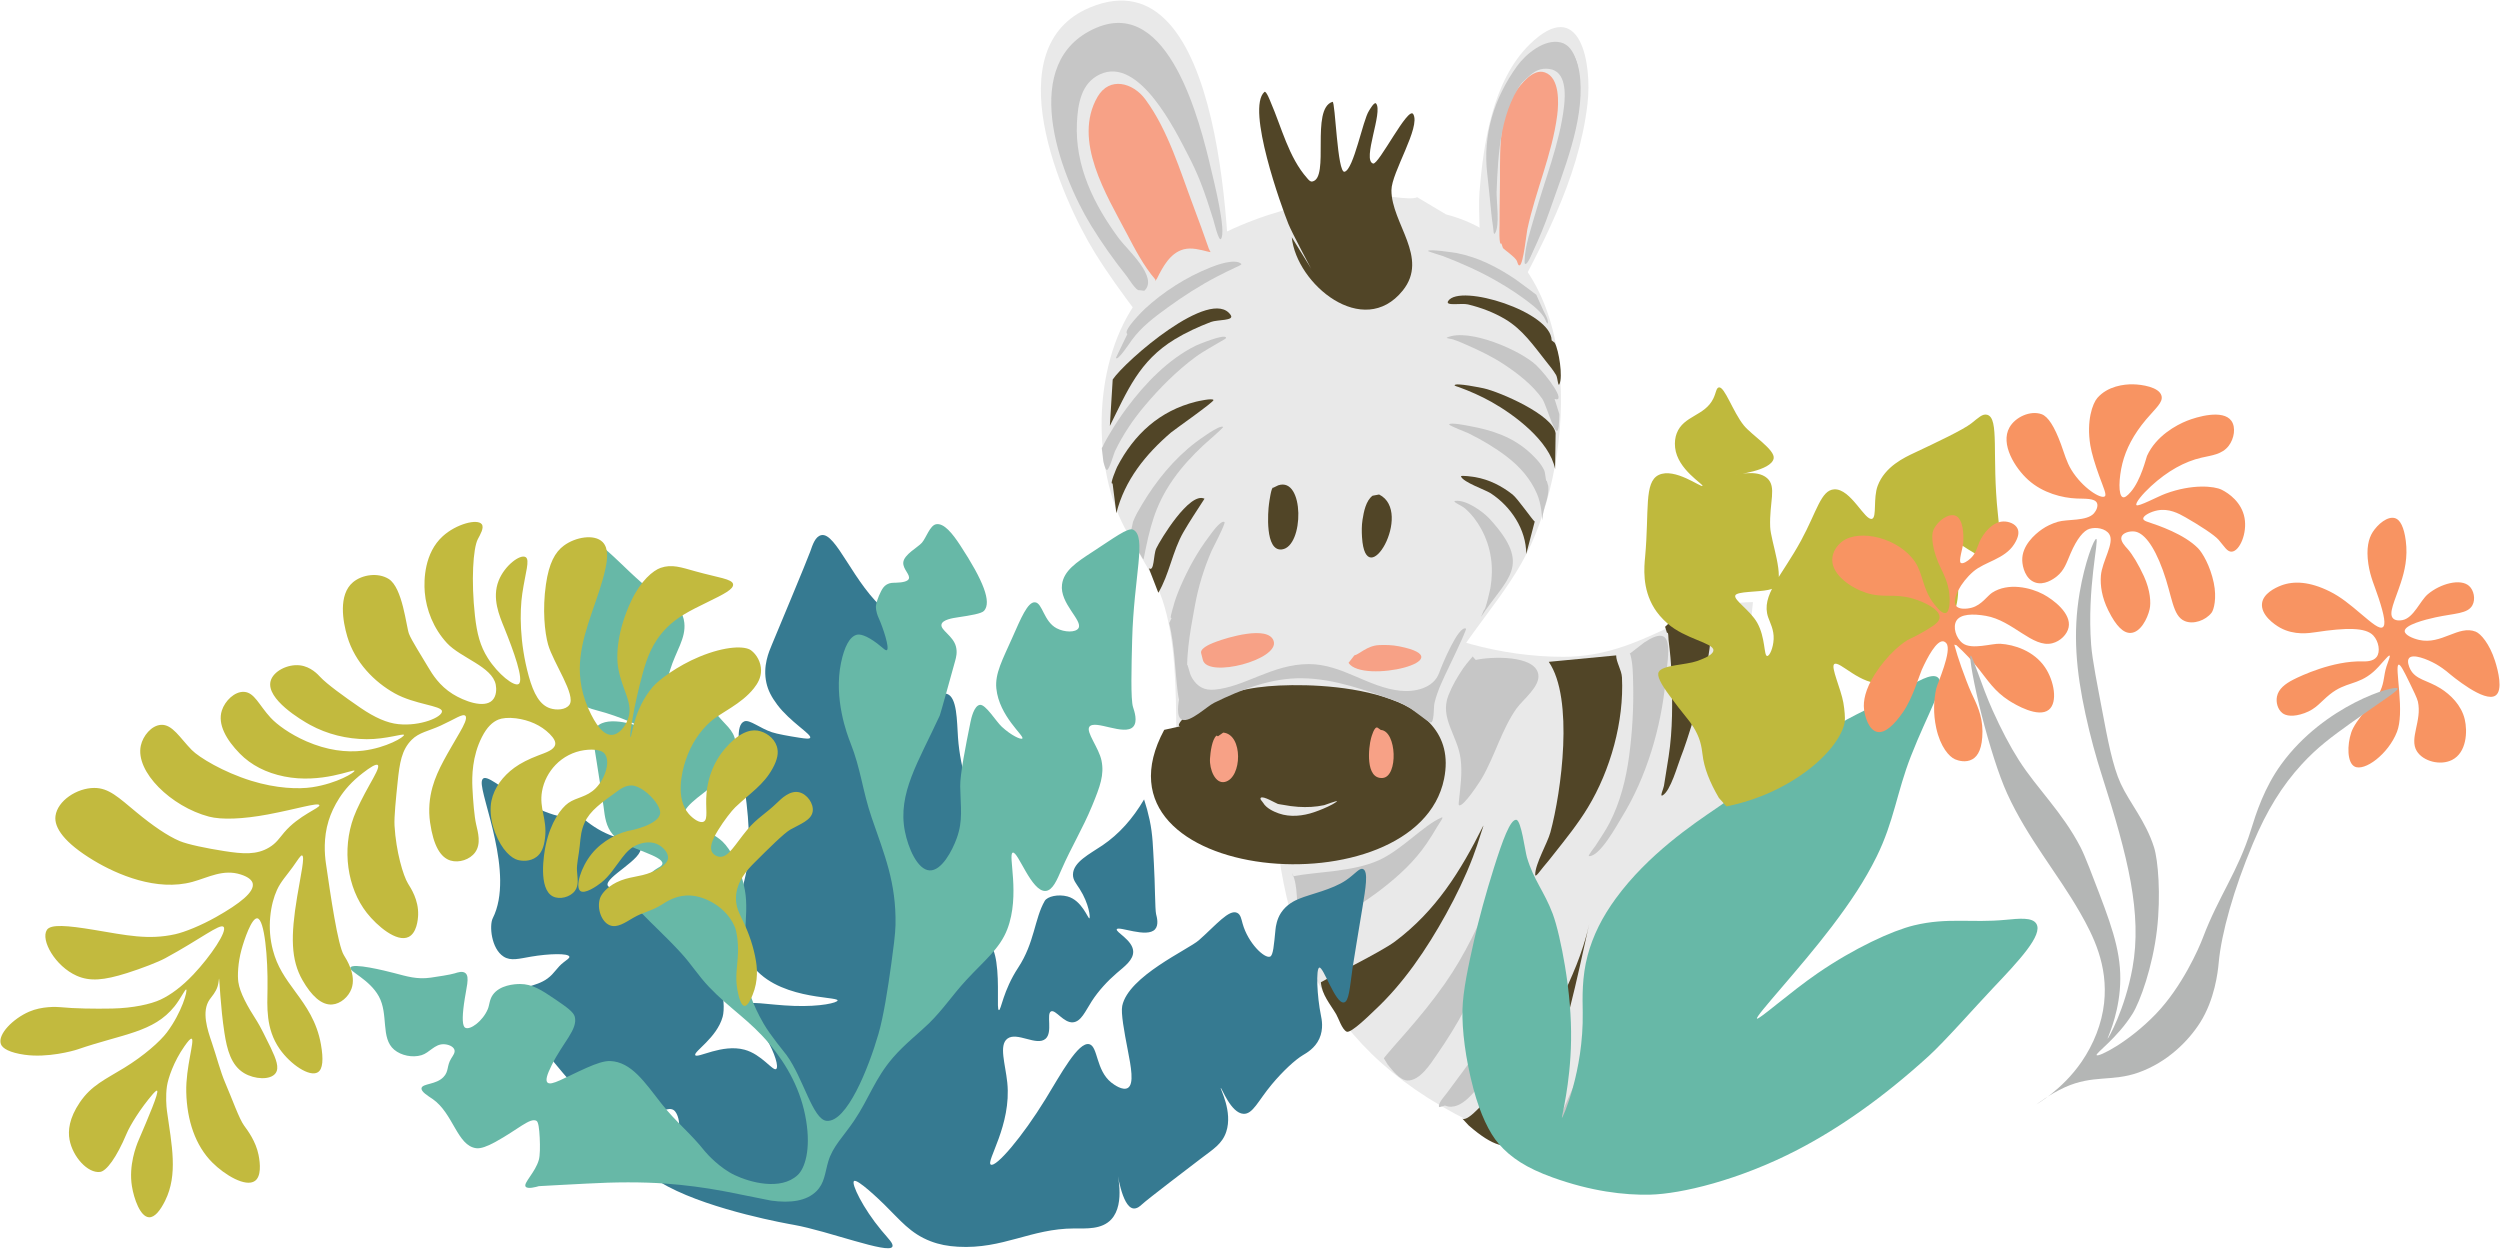 <svg version="1.2" baseProfile="tiny-ps" xmlns="http://www.w3.org/2000/svg" viewBox="0 0 1903 951" width="1903" height="951">
	<title>Grey Stemset 1</title>
	<style>
		tspan { white-space:pre }
		.shp0 { fill: #e9e9e9 } 
		.shp1 { fill: #514527 } 
		.shp2 { fill: #f7a186 } 
		.shp3 { fill: #c6c6c6 } 
		.shp4 { fill: #367a91 } 
		.shp5 { fill: #67b8a7 } 
		.shp6 { fill: #bfb93d } 
		.shp7 { fill: #c2ba3e } 
		.shp8 { fill: #f89462 } 
		.shp9 { fill: #b4b6b5 } 
	</style>
	<g id="Zebra">
		<path id="Layer 2" class="shp0" d="M1285.96 904.82C1286.41 905.34 1275.75 903.12 1274.69 902.89C1260.07 899.74 1245.37 896.89 1230.84 893.32C1192.33 883.86 1154.31 871.2 1118.73 853.57C996.9 793.18 969.77 700.44 967.85 571.47C967.56 552.58 973.43 442.54 996.17 435.21C1012.3 430 1040.31 457.04 1053.79 464.12C1095.86 486.21 1141.91 499.97 1190.12 499.97C1251.07 499.97 1286.01 458.36 1333.19 458.36C1333.49 458.36 1334.13 458.23 1334.36 458.45" />
		<path id="Layer 3" class="shp0" d="M1078.73 150.1C1073.96 153.01 1049.32 147.68 1042.95 148.22C984.07 153.21 920.56 172.6 877.61 214.94C835.89 256.07 829.9 331.7 848.7 384.9C856.51 406.98 870.98 424.91 880.64 445.95C905.69 500.51 887.72 599.32 901.54 619.53C927.3 657.19 1036.45 660.85 1069.7 629.29C1103.54 597.19 1080.08 557.33 1096.95 521.55C1115.08 483.11 1147.67 453.54 1165.41 414.5C1201.29 335.54 1205.05 190.41 1100.66 163.17" />
		<path id="Layer 4" class="shp0" d="M1126.72 193.15C1127.3 192.84 1125.13 159.09 1126.15 146.47C1129.17 109.17 1136.1 61.41 1164.43 33.74C1202.97 -3.9 1212.04 48.29 1208.38 79.26C1201.46 137.85 1172.7 188.59 1145.78 239.85" />
		<path id="Layer 5" class="shp0" d="M881.23 260.73C883.99 261.3 866.98 240.28 865.11 237.8C854.02 223.07 843.16 208.17 833.47 192.47C807.39 150.23 757.6 35.74 829.66 5.71C932.59 -37.19 937.07 193.69 936.11 246.59" />
		<path id="Layer 6" class="shp1" d="M998.42 205.07C998.79 206.11 983.36 177.02 980.74 170.49C975.65 157.86 948.38 82.51 962.48 69.98C963.83 68.77 967.08 77.38 967.26 77.8C975.54 96.87 980.94 119.81 995 135.62C995.96 136.71 997.21 138.46 998.9 138.16C1012.49 135.76 997.32 82.74 1014.33 77.5C1016.46 76.85 1017.91 132.23 1023.51 130.74C1030.49 128.88 1037.31 91.59 1042.07 84.34C1042.57 83.58 1046.09 77.26 1047.44 78.77C1052.99 85.02 1036.63 121.85 1045.19 124.49C1049.4 125.78 1071.88 80.41 1075.76 86.88C1081.64 96.69 1059.16 131.31 1059.16 144.81C1059.16 170.1 1088 196.04 1067.75 221.19C1037.72 258.48 986.85 216.33 983.28 180.56" />
		<path id="Layer 7" class="shp1" d="M846.9 368C844.21 369.38 850.18 355.76 850.36 355.4C863.26 330.52 882.74 312.68 910.33 305.78C911.44 305.5 923.14 302.82 923.71 304.51C924.17 305.9 893.74 327.2 891.38 329.22C872.03 345.81 856.05 365.55 849.78 390.66" />
		<path id="Layer 8" class="shp1" d="M874.51 432.54C878.8 435.78 877.84 422.28 880.15 417.43C883.13 411.17 905.47 373.93 916.87 379.63C916.91 379.65 915.67 381.47 915.6 381.58C910.61 389.35 905.46 397.01 900.85 405.02C892.44 419.64 890.07 437.29 881.71 451.22" />
		<path id="Layer 9" class="shp1" d="M898.18 552.92C894.51 551.89 903.6 544.23 904.09 543.86C921.69 530.46 943.86 524.26 965.33 522.38C1006.32 518.8 1113.26 523.67 1099.22 592.92C1078.63 694.47 822.68 673.14 886.2 555.56" />
		<path id="Layer 10" class="shp1" d="M969.24 371.24C967.73 370.15 966.2 381.93 965.97 383.54C965.18 389.12 962.7 419.86 975.78 418.23C992.76 416.1 993.09 362.73 973 369.42" />
		<path id="Layer 11" class="shp1" d="M1044.79 377.34C1039.72 381.16 1038.11 389.5 1037.15 395.64C1036.47 400.03 1036.5 404.47 1036.77 408.9C1039.5 453.19 1076.47 389.75 1049.78 376.41" />
		<path id="Layer 12" class="shp2" d="M914.24 496.91C913.75 492.7 923.75 489.23 926.17 488.33C933.27 485.67 965.48 475.54 969.51 487.94C974.1 502.07 919.64 516.47 915.65 502.49" />
		<path id="Layer 13" class="shp2" d="M1030.92 498.89C1034.6 498.18 1040.55 491.49 1049.69 491.05C1054.73 490.81 1059.94 490.99 1064.9 491.96C1115.74 501.97 1037.42 520.99 1026.49 504.59" />
		<path id="Layer 14" class="shp2" d="M927.08 560.48C927.39 560.8 926.27 559.73 925.94 560.01C922.54 562.88 921.35 572.72 921.05 577.48C920.54 585.65 925.04 596.92 932.38 595.21C945.64 592.11 946.32 558.93 931.12 557.66" />
		<path id="Layer 15" class="shp2" d="M1048.64 553.91C1046.17 552.5 1043.92 560.97 1043.67 561.85C1041.77 568.62 1039.01 593.17 1052.42 592.19C1064.47 591.3 1063.24 556.4 1051.07 555.64" />
		<path id="Layer 16" class="shp0" d="M972.58 611.77C971.29 611.87 976.09 612.52 976.88 612.67C980.59 613.4 984.34 613.91 988.12 614.16C994.77 614.6 1001.47 614.29 1007.98 612.89C1008.73 612.73 1017.31 609.41 1017.75 609.87C1017.98 610.11 1014.33 612.24 1014.13 612.34C1009.84 614.63 1005.04 616.62 1000.42 618.21C991.9 621.14 982.1 622.23 973.44 619.19C969.18 617.7 963.88 615.11 961.58 611.21C960.83 609.95 958.66 608.21 959.77 607.24C961.58 605.66 970.67 611.2 972.65 611.92" />
		<path id="Layer 17" class="shp1" d="M1184.13 329.74C1182.09 315.69 1141.6 298.33 1129.57 295.63C1128.26 295.33 1107.66 291.02 1107.21 293.27C1107.12 293.74 1110.25 294.6 1110.37 294.64C1118.87 297.73 1127.42 301.52 1135.31 305.94C1152.71 315.68 1179.46 335.56 1183.75 357.02" />
		<path id="Layer 18" class="shp1" d="M1178.92 503.79C1198.19 531.75 1188.55 602.55 1180.15 633.6C1177.93 641.81 1168.59 657.5 1168.59 665.78C1168.59 668.62 1172.93 662.07 1174.8 659.93C1177.6 656.72 1180.22 653.35 1182.86 650.01C1191.88 638.6 1201.13 627.15 1208.68 614.69C1225.91 586.28 1236.27 549.12 1234.65 515.72C1234.37 509.93 1230.23 504.13 1230.23 498.88" />
		<path id="Layer 19" class="shp1" d="M1009.22 745.63C1010.21 744.88 1051.13 724.71 1061.79 716.73C1093.15 693.26 1111.81 663.07 1128.93 628.82C1129.87 626.93 1127.76 632.87 1127.14 634.88C1125.32 640.79 1123.35 646.66 1121.15 652.44C1115.44 667.42 1108.43 681.86 1100.68 695.89C1086.05 722.35 1068.3 748.76 1045.96 769.39C1044.16 771.05 1028.33 786.94 1025.05 785.3C1021.48 783.52 1018.98 775.23 1017.14 772.1C1012.37 764 1006.32 757.43 1005.44 747.7" />
		<path id="Layer 20" class="shp1" d="M1113.14 851.49C1117.89 854.23 1132.33 835.86 1134.85 833.18C1158.42 808.09 1179.93 779.86 1194.13 748.34C1198.23 739.24 1202.03 729.95 1205.05 720.44C1206.2 716.81 1207.3 713.14 1208.26 709.45C1208.74 707.58 1210.03 701.93 1209.61 703.81C1200.05 746.87 1191.58 787.99 1175.8 829.4C1162.03 865.5 1155.31 889.36 1117.94 856.66" />
		<path id="Layer 21" class="shp1" d="M1227.26 894.37C1229.46 899.04 1232.59 885.51 1234.79 880.85C1239.27 871.35 1243.4 861.64 1247.28 851.88C1258.3 824.11 1270.5 793.15 1274.96 763.39C1275.15 762.09 1274.34 765.95 1274.1 767.25C1273.34 771.47 1273.02 775.76 1272.61 780.02C1271.49 791.49 1270.34 802.98 1269.68 814.49C1268.36 837.5 1268.94 860.73 1263.05 883.2C1257.6 903.95 1251.72 900.58 1230.09 896.97" />
		<path id="Layer 22" class="shp1" d="M1268.93 481.81C1270.09 480.37 1269.98 486.28 1270.11 487.25C1271.25 496.1 1272.08 505.01 1272.39 513.94C1273.11 534.41 1273.31 555.44 1270.18 575.73C1269.03 583.2 1267.85 590.68 1266.61 598.13C1266.2 600.58 1263.25 606.59 1265.47 605.48C1271.59 602.43 1277.23 581.69 1279.45 576.23C1288.48 554.03 1332.6 411.97 1267.47 477.12" />
		<path id="Layer 23" class="shp2" d="M879.31 214.05C879.44 213.77 879.56 212.89 879.36 212.65C870.36 202.15 863.99 189.76 857.56 177.51C842.3 148.43 816.3 106.9 835.42 73.77C844.54 57.99 862.35 62.87 871.75 75.53C889.1 98.87 898.3 130.15 908.48 157.12C912.5 167.78 916.4 178.45 920.12 189.2C920.45 190.17 921.54 191.93 921.54 191.93C921.54 191.93 920.28 191.74 919.67 191.59C913.82 190.13 907.1 188.2 901.1 189.77C890.74 192.49 885.17 203.08 880.72 211.97" />
		<path id="Layer 24" class="shp2" d="M1142.87 185.31C1140.78 187.68 1141.44 172.21 1141.46 171.37C1141.59 162.92 1141.43 154.45 1141.68 145.99C1142.34 123.51 1139.17 89.36 1153.32 70.19C1157.79 64.14 1166.73 52.05 1175.86 55.09C1187.46 58.96 1186.52 78.67 1185.34 87.8C1181.46 117.58 1168.76 145.48 1162.57 174.78C1161.91 177.9 1159.58 200.58 1156.9 201.92C1155.39 202.67 1155.18 199.02 1154.11 197.72C1151.17 194.15 1147.44 191.9 1144.07 188.86" />
		<path id="Layer 25" class="shp1" d="M846.99 288.89C856.56 274.64 922.04 217.67 936.83 239.86C939.79 244.3 926.69 243.19 921.71 245.1C912.26 248.73 902.79 253.04 894.13 258.32C867.01 274.88 858.11 297.62 844.82 324.21" />
		<path id="Layer 26" class="shp1" d="M1181.1 259.07C1181 237.26 1111.32 215.66 1102.39 229.07C1099.56 233.3 1112.48 230.52 1117.43 231.73C1127.35 234.14 1136.97 237.74 1145.77 242.97C1159.04 250.86 1167.45 263.21 1176.84 275.04C1179.52 278.41 1182.34 281.8 1184.52 285.53C1185.75 287.65 1185.93 294.64 1187.02 292.44C1189.83 286.83 1186.6 266.57 1183.45 260.91" />
		<path id="Layer 27" class="shp1" d="M1168.23 397.01C1166.94 396.42 1155.22 379.44 1151.36 376.42C1142.89 369.77 1133.56 365.08 1122.93 363.19C1122.1 363.04 1111.67 361.48 1112.11 362.67C1113.73 367.13 1130.68 372.82 1134.8 375.53C1150.09 385.57 1161.77 403.02 1161.77 421.71" />
		<path id="Layer 28" class="shp3" d="M1121.08 499.85C1123.4 496.89 1115.99 505.44 1113.88 508.56C1109.42 515.15 1105.39 521.97 1102.5 529.4C1095.75 546.76 1109.65 560.02 1111.85 577.83C1113.19 588.72 1111.66 598.85 1110.53 609.6C1110.49 609.97 1110.16 612.74 1110.58 612.95C1113.92 614.62 1126.92 594.29 1128.11 592.23C1137.87 575.41 1143.24 554.97 1154.39 539.29C1159.07 532.71 1172.41 522.6 1170.98 513.45C1168.59 498.14 1133.87 499.87 1123.33 502.35" />
		<path id="Layer 29" class="shp3" d="M983.04 669.68C983.09 669.56 983.07 669.62 983.1 669.49" />
		<path id="Layer 30" class="shp3" d="M984.28 667.03C1001.69 663.49 1029.35 663.83 1049.35 654.9C1066.88 647.08 1083.52 628.2 1097.28 622.3C1099.68 621.27 1095.23 627.12 1093.93 629.39C1091.45 633.72 1088.77 637.97 1085.96 642.09C1076.6 655.81 1064.84 666.61 1051.77 676.72C1044.99 681.97 1037.89 686.77 1030.72 691.46C1026.25 694.38 1021.69 697.16 1017.09 699.87C975.76 724.23 993.52 684.54 983.46 664.41" />
		<path id="Layer 31" class="shp3" d="M1053.43 805.65C1052.85 805.57 1068.86 787.54 1070.24 785.96C1080.6 774.08 1090.71 761.76 1099.75 748.85C1115.06 727.01 1126.82 702.36 1136.3 677.49C1138.67 671.3 1141.98 650.39 1147.13 646.27C1147.99 645.58 1147.15 648.48 1147.02 649.57C1146.39 654.77 1145.69 659.95 1144.88 665.12C1142.92 677.6 1140.63 690.01 1137.9 702.34C1135.93 711.21 1133.93 720.08 1131.3 728.78C1123.13 755.85 1109.67 779.87 1093.65 802.94C1089.22 809.33 1080.88 822.89 1071.28 822.46C1065.32 822.19 1059.76 814.4 1056.28 810.31" />
		<path id="Layer 32" class="shp3" d="M1096.08 842.65C1096.27 842.83 1095.38 842.69 1095.33 842.44C1094.7 839.5 1100.03 833.9 1101.46 831.91C1106.9 824.33 1112.66 816.99 1118.06 809.38C1133.68 787.33 1148.05 764.49 1159 739.72C1162.5 731.82 1165.51 723.73 1168.4 715.59C1169.67 712.03 1170.99 708.49 1172.25 704.93C1172.59 703.97 1173.29 701.05 1173.29 702.07C1173.29 737.11 1152.11 791.09 1131.14 819.33C1125.16 827.37 1112.71 846.87 1099.92 841.53" />
		<path id="Layer 33" class="shp3" d="M1240.48 497.66C1239.99 497.23 1240.88 497.69 1241.02 498.2C1242.96 505.12 1242.99 513.36 1243.16 520.47C1243.6 538.68 1242.53 557.18 1240.13 575.23C1237.79 592.88 1233.32 610.78 1225.05 626.66C1221.97 632.59 1218.12 638.08 1214.54 643.71C1214.18 644.28 1208.4 651.59 1209.49 651.67C1217.82 652.26 1230.94 627.85 1234.25 622.51C1253.35 591.72 1264.57 553.52 1267.92 517.56C1269.81 497.29 1275.45 473.17 1251.53 489.11" />
		<path id="Layer 34" class="shp3" d="M1175.67 874.16C1174.29 870.51 1182.54 860.23 1183.84 857.52C1192.97 838.57 1201.36 819.31 1208.78 799.62C1217.46 776.58 1224.31 752.88 1230.69 729.12C1231.36 726.62 1233.28 705.88 1235.44 704.59C1236.56 703.92 1236.18 707.1 1236.39 708.39C1237.29 713.86 1238.34 719.31 1239.24 724.78C1241.53 738.59 1242.94 752.63 1243.87 766.59C1245.14 785.52 1238.88 872.86 1218.52 887.58C1210.4 893.44 1183.84 885.29 1176.06 881.1" />
		<path id="Layer 35" class="shp3" d="M867.08 220.89C864.99 221.65 858.71 211.55 857.79 210.39C847.9 197.97 838.8 185.17 830.51 171.63C806.13 131.81 774.85 46.66 834.49 21.17C889.75 -2.44 913.4 92.51 922.09 129.76C923.62 136.31 933.9 176.81 929.34 181.94C927.65 183.84 924.03 168.66 923.58 167.22C920.56 157.46 917.4 147.72 913.65 138.2C910.96 131.36 907.79 124.63 904.4 118.11C894.84 99.69 867.09 42.31 837.08 56.67C822.89 63.45 820.47 79.2 819.76 93.5C818.14 126.53 832.78 155.96 851.84 181.7C857.97 189.98 882.12 211.2 871.07 221.32" />
		<path id="Layer 36" class="shp3" d="M860.97 403.4C861.22 403.36 862.43 397.27 862.44 397.25C864.16 392.66 866.66 388.44 869.16 384.25C879.96 366.13 893.53 349.34 910.39 336.53C912.02 335.29 928.85 322.8 931.06 325.02C931.5 325.46 916.91 338.11 916.24 338.73C907.63 346.79 899.71 355.27 892.94 364.97C878.71 385.36 875.1 402.61 870.55 425.4C870.29 426.67 868.94 423.38 868.2 422.33C865.89 419.08 863.89 415.73 862.11 412.16" />
		<path id="Layer 37" class="shp3" d="M838.65 340.92C838.96 341.19 840.17 338.24 840.38 337.82C841.77 335.17 843.27 332.58 844.8 330C848.83 323.22 853.16 316.61 857.89 310.29C871.73 291.79 889.17 273.57 910.15 263.14C911.37 262.54 932.49 253.69 933.27 257.05C933.4 257.64 931.41 258.67 931.3 258.73C923.98 263.17 916.44 266.97 909.53 272.11C895.48 282.57 882.8 295.35 871.51 308.71C862.42 319.46 854.78 330.85 848.68 343.53C847.84 345.27 844.6 357.09 842.69 357.73C841.43 358.15 839.93 351.64 839.86 351.16" />
		<path id="Layer 38" class="shp3" d="M858.16 254.24C854.12 252.05 870.55 235.93 871.31 235.23C885.82 221.86 902.96 210.95 921.28 203.62C925.67 201.87 940.02 196.43 944.92 200.89C945.6 201.51 940.15 203.76 939.93 203.86C935.32 206.02 930.74 208.27 926.22 210.63C913.23 217.39 900.81 225.39 888.96 233.98C878.95 241.24 869 248.68 861.63 258.73C860.42 260.38 850.35 275.71 849.49 272.31" />
		<path id="Layer 39" class="shp3" d="M1163.59 47.78C1161.12 49 1168.55 45.22 1171.25 44.72C1176.51 43.76 1184.18 43.33 1188.8 46.45C1201.13 54.77 1198.44 78.96 1195.37 90.82C1189.23 114.58 1180.1 137.5 1173.17 161.03C1170.64 169.64 1167.6 178.12 1165.26 186.79C1164.23 190.61 1162.42 198.42 1162.77 198.3C1165.27 197.46 1176.4 165.55 1177.63 162.04C1188.11 132.18 1202.58 95 1202.28 62.81C1202.19 53.44 1199.72 35.28 1188.23 32.35C1175.71 29.15 1161.29 41.23 1154.66 50.48C1137.36 74.61 1128.61 102.67 1132.08 132.16C1133.24 142.09 1134.11 152.04 1135.15 161.99C1135.51 165.5 1135.91 169.02 1136.49 172.5C1136.79 174.29 1136.82 179.25 1137.88 177.77C1141.95 172.08 1138.96 152.61 1139.22 145.88C1140.37 116.5 1141.95 81.74 1162.19 58.25C1165.77 54.09 1179.9 36.93 1187.56 42.04" />
		<path id="Layer 40" class="shp3" d="M1169.47 224.52C1173.55 227.34 1155.15 213.65 1153.13 212.3C1139.38 203.14 1125.3 195.91 1108.96 192.64C1107.79 192.41 1087 189.24 1087 191.11C1087 191.39 1098.17 194.85 1098.65 195.04C1112.22 200.26 1125.61 206.18 1138.26 213.36C1148.43 219.13 1158.41 225.65 1167.47 233.07C1170.44 235.51 1173.1 238.2 1175.28 241.37C1176.3 242.86 1177.71 247.66 1178.21 245.93C1178.9 243.5 1175.85 238.63 1174.95 236.62" />
		<path id="Layer 41" class="shp3" d="M1183.34 303.68C1192.84 306.63 1177.91 286.16 1169.34 277.96C1157.79 266.93 1118.27 249.47 1101.53 256.91C1100.15 257.52 1104.41 257.83 1105.85 258.3C1109.56 259.51 1113.16 261.09 1116.73 262.67C1126.22 266.85 1135.66 271.36 1144.35 277.05C1155.04 284.06 1166.55 292.93 1173.94 303.53C1177.44 308.55 1184.98 337.87 1186.5 324.58C1186.85 321.51 1186.91 318.37 1186.98 315.28" />
		<path id="Layer 42" class="shp3" d="M1177.32 365.68C1176.68 368.25 1176.54 360.36 1175.43 357.97C1173.13 353.06 1169.08 348.77 1165.16 345.11C1151.76 332.59 1135.89 327.42 1118.12 324.2C1117.04 324 1103.48 321.24 1103.11 323.1C1102.94 323.97 1116.84 329.32 1117.74 329.76C1128.03 334.85 1138.12 340.79 1147.23 347.8C1156.93 355.27 1165.05 364.49 1169.91 375.81C1171.67 379.89 1172.57 384 1173.22 388.37C1173.57 390.73 1174.13 397.86 1174.13 395.47C1174.13 386.95 1179.48 379.18 1178.54 370.05" />
		<path id="Layer 43" class="shp3" d="M1129.61 464.32C1130.71 464.94 1134.37 448.4 1134.52 447.46C1137.15 431.8 1135.16 416.57 1127.47 402.57C1124.17 396.56 1120.28 391.5 1115.15 386.98C1112.82 384.94 1104.74 381.66 1107.81 381.28C1116.11 380.24 1128.97 389.54 1133.99 395.04C1167.14 431.28 1146.8 439.74 1127.28 469.67" />
		<path id="Layer 44" class="shp3" d="M891.96 470.19C889.96 471.99 892.32 464.8 892.99 462.19C894.35 456.83 896.37 451.57 898.55 446.51C904.35 433.03 911.49 420.03 920.37 408.33C921.28 407.12 929.18 395.54 932.07 397.34C933.29 398.11 923.01 417.6 922.29 419.26C916.34 432.89 912.14 446.8 909.48 461.42C905.93 480.96 901.54 503.16 904.78 523.15C905.52 527.71 908.75 540.19 901.38 542.24C898.67 542.99 896.63 528.05 896.44 526.55C894.25 508.8 894.2 491.85 890.01 474.28" />
		<path id="Layer 45" class="shp3" d="M903.28 506.34C904.48 504.72 904.75 511.97 907.66 516.53C911.67 522.82 916.78 525.6 924.3 524.97C947.47 523.04 968.39 505.5 996.28 505.5C1021.65 505.5 1041.09 523.13 1065.85 525.79C1076.73 526.95 1091.27 523.97 1095.49 512.17C1097.68 506.02 1110.28 475.68 1115.92 478.5C1116.45 478.76 1112.37 488 1103.11 507.32C1098.86 516.21 1094.35 525.24 1091.99 534.85C1091.21 538.02 1091.74 547.14 1089.88 549.62C1089.15 550.6 1086.66 548.83 1086.09 548.43C1078.07 542.69 1072.13 537.03 1062.59 533.65C1039.45 525.45 1016.24 516.69 991.39 516.29C967.76 515.91 945.12 524.73 924.16 535C918.8 537.62 906.02 550.11 899.89 547.85C894.88 546 897.17 534.49 897.73 530.87" />
		<path id="Layer 46" class="shp3" d="M1154.1 65.43C1162.71 61.99 1166.27 50.75 1179.29 52.48C1192.32 54.2 1191.65 71.53 1190.53 81.19C1187.29 108.99 1175.94 136.76 1168.37 163.61C1165.23 174.77 1160.87 186.77 1160.54 198.47C1160.53 198.99 1160.32 200.66 1161.04 200.93C1162.75 201.59 1166.23 192.82 1166.59 192.06C1171.47 181.74 1175.94 171.09 1179.65 160.29C1190.07 129.96 1205.55 93.31 1202.9 60.53C1200.07 25.4 1174.8 24.79 1158.18 53.89" />
	</g>
	<path id="dark blue leafset 7" class="shp4" d="M679.24 949.02C676.44 954.82 630.32 936.98 604.24 932.35C599.91 931.59 543.11 921.59 508.4 903.19C500.9 899.21 490.67 892.33 491.73 886.52C492.62 881.67 502.88 879.53 508.4 874.02C511.83 870.59 518.28 862.53 516.73 853.19C515.93 848.37 513.98 845.64 512.57 844.86C504.59 840.46 490.79 858.91 475.06 857.36C465.7 856.43 459.46 850.15 454.23 844.86C434.85 825.26 421.13 808.3 404.23 786.53C397.33 777.64 387.68 765.37 391.73 757.36C395.12 750.64 407.63 751.55 416.73 744.86C422.34 740.73 423.68 736.58 429.23 732.36C431.74 730.46 433.68 729.25 433.4 728.2C432.66 725.47 417.7 725.91 404.23 728.2C395.08 729.75 388.89 731.69 383.39 728.2C373.81 722.1 372.4 704.3 375.06 699.03C392.07 665.33 365.21 605.84 366.73 594.87C368.63 581.18 401.01 624.72 444.49 623.48C451.39 629.31 458.78 633.68 466.73 636.53C477.8 640.52 486.3 640.38 487.56 644.87C490.06 653.72 460.21 667.71 462.56 674.03C463.81 677.37 477.16 676.47 483.4 678.2C494.3 681.22 500.8 687.86 508.49 695.77C526.76 714.57 540.13 727.02 546.72 744.8C551.49 757.65 551.47 768.96 550.07 774.03C545.63 790.06 527.72 800.59 529.23 803.19C530.79 805.88 549.67 794.43 566.73 799.03C579.73 802.53 588.26 815.43 590.77 813.77C592.95 812.34 589.89 801.68 583.4 790.69C578.53 782.45 564.86 769.72 566.73 765.69C568.9 761.06 583.73 764.98 604.24 765.69C624.89 766.42 637.54 763.23 637.57 761.53C637.63 758.22 589.45 761.32 570.9 732.36C569.47 730.13 568.04 727.25 566.73 724.03C557.56 701.37 564.5 678.34 566.67 670.01C579.22 621.86 552.05 554.31 566.73 549.04C570.65 547.63 578.49 554.33 587.57 557.37C591.6 558.72 600.64 560.34 608.4 561.54C613.26 562.29 616.25 562.63 616.74 561.54C617.86 558.99 601.48 549.44 591.73 536.54C587.02 530.3 584.61 525.25 583.4 519.87C580.52 507.03 585.29 496.16 587.57 490.71C590.6 483.45 614.61 425.97 616.74 419.88C618.66 414.37 620.61 408.44 625.07 407.38C636.46 404.66 649.77 445.11 675.07 465.71C694.1 481.21 713.26 487.07 712.57 499.04C712.33 503.22 709.76 506.5 704.24 511.54C695.72 519.32 678.46 529.36 679.24 532.37C680.08 535.62 695.07 538.08 708.41 532.37C714.17 529.91 717.27 526.97 720.91 528.21C728.61 530.83 728.34 548.67 729.24 561.54C730.88 585.01 738.88 610.3 751.18 635.94C758.96 652.15 770.56 671.51 762.57 686.53C757.95 695.23 749.53 697.25 737.57 703.2C716.86 713.5 703.57 727.15 704.24 728.2C704.82 729.1 717.52 723.33 725.07 719.86C733.49 716 742.94 711.58 750.07 715.7C755.77 718.99 757.49 726.21 758.41 732.36C760.86 748.84 758.56 768.37 760.33 768.9C762 769.4 763.49 754.14 775.07 736.53C787.54 717.57 787.44 699.33 795.23 685.8C797.26 682.3 805.52 680.48 812.58 682.37C823.53 685.29 828.24 699.47 829.24 699.03C830.08 698.67 829.05 687.96 821.83 676.66C819.07 672.34 816.7 669.85 816.74 665.7C816.84 656.13 829.66 649.97 839.29 643.42C851.8 634.91 862.25 623.24 870.87 608.52C872.55 613.61 873.96 618.78 875.08 624.04C877.6 635.85 877.61 645.27 878.35 657.55C879.22 672.05 879.19 692.48 880.01 695.77C880.63 698.23 882.21 704.03 879.24 707.36C873.09 714.3 851.34 704.61 850.08 707.36C849.1 709.5 862.12 715.6 862.58 724.03C862.94 730.72 855.93 735.66 850.08 740.7C843.23 746.58 836.15 754.17 830.97 762.25C826.03 769.96 822.91 777.67 816.74 778.19C809.68 778.8 803.51 768.27 800.08 769.86C796.24 771.64 801.53 785.73 795.91 790.69C789.12 796.68 774.02 785.02 766.74 790.69C760.27 795.74 765.26 809.83 766.74 824.03C770.12 856.45 750.17 884.29 754.24 886.52C758.2 888.69 778.01 865.68 795.91 836.52C807.37 817.85 820.85 792.59 829.24 794.86C835.83 796.64 834.16 814.65 845.91 824.03C848.09 825.76 854.59 830.36 858.41 828.19C863.49 825.31 860.92 812 858.41 799.03C855.75 785.27 853.12 771.1 854.24 765.69C858.92 743.09 904.5 722.82 912.58 715.7C925.68 704.14 935.56 691.85 941.75 694.87C944.42 696.16 944.89 699.57 945.91 703.2C950.09 717.94 962.44 729.74 966.75 728.2C969.18 727.33 969.71 719.47 970.92 707.36C971.12 705.33 971.94 699.66 975.08 694.87C979.4 688.27 985.69 685.49 988.89 684.14C997.24 680.63 1014.11 677.21 1024.63 670.01C1031.64 665.21 1034.86 660.33 1037.58 661.53C1041.7 663.35 1039.47 676.24 1037.1 690.79C1034.57 706.24 1030.39 731 1029.62 736.49C1027.43 751.94 1026.85 762.45 1022.97 763.08C1016.42 764.15 1007.42 735.59 1004.25 736.53C1001.64 737.3 1002.47 758.18 1005.51 773.06C1006.04 775.63 1007.69 783.18 1004.25 790.69C1000.9 798.02 994.44 801.58 991.75 803.19C985.8 806.75 976.53 815.34 968.11 825.41C957.6 837.98 953.69 848.25 946.5 847.84C936.92 847.3 929.95 827.87 929.25 828.19C928.56 828.51 938.53 846.15 933.41 861.52C930.34 870.76 923.53 874.72 914.09 881.92C907.38 887.02 873.16 913.08 869.21 916.82C868.2 917.76 865.53 920.34 862.58 919.85C853.76 918.39 850.36 890.64 850.08 890.69C849.8 890.74 857.19 916.02 845.91 928.19C838.64 936.02 826.87 935.07 817.68 935.1C784.64 935.18 763.59 950.94 729.24 949.02C721.46 948.58 714.92 947.35 708.41 944.85C692.91 938.91 685.35 928.86 673.06 916.82C669.61 913.44 652.53 896.99 650.07 899.02C647.79 900.91 656.9 919.71 670.9 936.52C676.44 943.17 680.36 946.68 679.24 949.02Z" />
	<path id="Green Leafset 1" class="shp5" d="M1181.89 896.29C1161.91 889.1 1149.99 881.21 1140.79 870.61C1133.72 862.46 1126.73 848.03 1121.65 829.05C1115.4 805.71 1112.84 783.74 1113.24 768.35C1113.62 753.94 1117.72 735.15 1122.11 715.59C1125.88 698.85 1131.09 679.93 1137.06 660.96C1143.8 639.53 1149.7 623.43 1154.25 624.04C1157.97 624.53 1160.88 647.76 1162.28 652.55C1167.3 669.72 1175.62 678.77 1181.89 695.51C1185.19 704.31 1188.73 720.14 1191.23 735.2C1194.6 755.47 1196.15 774.2 1195.9 791.7C1195.43 825.65 1188.4 850.89 1188.9 851C1189.51 851.13 1205.48 815.56 1204.77 770.69C1204.6 759.55 1204.08 743.78 1208.51 727.26C1212.58 712.09 1219.6 698.05 1229.99 683.84C1254.48 650.37 1288.71 627.38 1306.58 615.2C1332.31 597.66 1363.36 574.61 1392.04 555.9C1411.31 543.33 1428.41 537.47 1448.09 525.55C1458.48 519.25 1470.52 511.82 1475.1 515.71C1481.31 520.97 1467.78 541.86 1454.62 575.51C1443.85 603.04 1441.73 625.23 1428.47 652.09C1419.62 670.02 1408.67 686.5 1394.38 705.32C1370.34 736.98 1335.84 773.75 1337.4 775.36C1338.63 776.62 1362.39 755.41 1383.64 740.8C1411.36 721.75 1440.41 708.37 1456.96 704.38C1482.57 698.21 1500.31 702.66 1526.54 700.18C1536.96 699.19 1547.04 698.08 1550.1 703.2C1555.23 711.75 1536.88 731.24 1516.73 752.48C1504.34 765.55 1480.41 792.69 1468.17 803.84C1432.88 835.97 1399.58 859.01 1368.23 875.28C1323.54 898.46 1279.47 908.79 1256.15 909.37C1236.32 909.85 1211.11 906.81 1181.89 896.29Z" />
	<path id="Green Leafset 2" class="shp5" d="M554.23 907.35C552.93 907.1 551.64 906.85 550.33 906.6C536.1 903.94 521.46 902.04 506.73 900.96C488.8 899.64 467.95 899.75 446.47 900.96C432.62 901.74 410.64 902.77 410.18 902.9C408.42 903.41 401.49 905.44 400.06 903.19C398.32 900.44 407.56 892.3 410.18 882.82C411.06 879.67 411.17 872.73 410.83 865.97C410.47 858.89 409.81 854.01 408.39 853.19C403.6 850.43 394.1 859.92 377.14 869.21C370.87 872.65 365.96 874.44 362.56 874.02C347.96 872.23 345.09 847.41 329.23 836.52C325.87 834.22 320.26 830.97 320.89 828.19C321.68 824.72 331.97 825.71 337.56 819.86C341.84 815.38 339.89 811.52 343.45 805.73C344.91 803.34 346.63 801.22 345.89 799.03C345.01 796.39 340.99 794.87 337.56 794.86C330.74 794.84 326.85 801.39 320.89 803.19C314.03 805.27 305.37 803.52 300.06 799.03C289.58 790.17 295.92 772.17 288.37 758.43C281.19 745.38 265.5 739.46 266.72 736.53C268.3 732.74 293.08 738.88 300.06 740.7C309.81 743.24 317.34 745.68 327.89 744.18C332.44 743.54 342.8 741.96 346.04 740.94C348.44 740.18 352.01 738.95 354.23 740.7C357.84 743.54 354.83 751.98 353.16 764.26C351.71 774.99 351.94 781.22 354.23 782.36C357.97 784.23 367.49 777.25 371.31 768.15C372.61 765.05 372.53 760.99 375.06 757.36C380.31 749.83 391.57 749.02 395.89 749.03C405.04 749.05 411.84 753.3 423.14 761.02C430.99 766.39 436.67 770.31 437.56 774.03C439.86 783.62 428.62 793.29 419.9 810.91C416.31 818.16 415.09 822.42 416.73 824.03C419.56 826.8 429.45 820.43 446.47 812.85C453.92 809.54 460.06 807.46 464.61 807.67C480.59 808.42 490.59 823.57 503.49 840.06C514.49 854.13 525.45 862.33 536.53 876.34C538.26 878.52 547.93 889.1 559.21 894.48C570.64 899.93 594.13 906.56 607.16 894.48C612.59 889.44 617.29 875.48 613.64 853.02C609.87 829.89 599.22 810.87 585.78 794.71C570.79 776.72 555.63 767.96 539.77 751.31C531.44 742.56 526.55 734.3 518.39 725.39C495.82 700.78 474.81 686.2 478.86 676.16C479.53 674.5 485.31 670.82 491.82 667.09C495.49 664.99 497.19 662.65 500.89 660.61C502.24 659.87 504.1 658.9 504.23 657.37C504.48 654.45 498.22 651.65 491.73 649.03C480.13 644.36 471.79 641.54 466.55 635.34C461.17 628.98 460.45 622.02 459.43 613.96C458.82 609.18 455.98 591.71 454.24 580.28C452.11 566.22 449.87 557.85 454.23 553.21C463.02 543.85 487.54 553.3 487.56 553.21C487.58 553.13 473.29 545.68 454.23 540.71C450.57 539.75 439.94 537.11 435.45 528.45C433.79 525.24 433.46 522.29 433.4 519.87C433.02 504.99 441.62 476.36 443.23 460.43C444 452.72 444.62 439.09 443.88 426.74C443.42 419.14 442.77 413.59 445.9 411.55C455.12 405.51 483.98 445.19 504.13 454.59C507.1 455.98 516.24 459.9 519.69 468.85C520.28 470.4 520.68 472.07 520.9 474.04C522.2 486.04 514.55 495.32 509.97 510.31C507.59 518.07 507.21 523.58 508.4 524.04C510.67 524.92 517.26 506.78 525.07 507.37C532.56 507.94 535.18 529.81 544.31 542.05C551.57 551.8 558.63 555.18 559.86 564.73C560.63 570.74 557.51 582.18 545.9 594.87C539.63 601.73 520.26 612.79 520.9 619.87C521.6 627.6 540.72 631.65 550.07 640.7C555.68 646.13 563.52 659 566.98 677.45C568.9 687.64 567.82 698.96 566.98 712.44C566.33 722.91 565.91 732.79 566.98 740.29C568.63 751.77 572.69 764.38 581.24 779.16C586.53 788.32 597.29 801.15 598.73 803.13C611.59 820.82 618.7 852.28 629.24 853.19C644.54 854.51 661.05 813.41 668.71 786.94C672.47 773.93 675.76 753.3 678.43 733.81C679.89 723.17 681.55 710.96 681.67 704.01C682.24 671.56 673.22 650.66 663.53 622.39C656.49 601.86 655.34 585.54 647.33 565.38C644.96 559.42 634.46 531.92 640.2 504.48C642.69 492.59 646.65 484.34 652.51 483.1C655.85 482.39 662.49 485.3 670.66 492.17C672.67 493.87 674.25 495.35 675.07 494.88C677.36 493.54 672.16 477.67 668.71 470.14C668.19 469.02 666.68 465.32 666.74 461.54C666.77 459.73 668.24 454.71 670.66 450.06C671.71 448.04 672.86 446.15 675.07 444.88C677.45 443.5 679.71 443.63 681.67 443.58C687.62 443.45 690.94 442.4 691.74 440.71C693.23 437.55 687.23 433.38 687.57 428.21C687.97 422.15 698.78 416.58 701.76 413.13C705.02 409.36 707.87 399.91 712.57 399.05C718.54 397.96 725.03 406.1 730.91 415.08C748.66 442.17 754.91 458.35 749.06 464.96C747.19 467.07 738.96 468.43 729.24 469.88C725.09 470.49 717.46 471.7 716.66 475.33C715.71 479.61 725.58 483.96 727.67 492.17C728.8 496.57 727.85 500.2 727.03 503.18C724.92 510.8 715.86 543.56 715.36 544.64C698.97 580.21 683.17 603.99 688.8 632.75C691.27 645.41 698.35 662.06 707.59 662.55C716.71 663.03 724.86 647.6 728.32 637.93C733.17 624.42 731.17 614.64 730.91 598.42C730.77 589.61 734.99 568.11 738.69 549.83C739.28 546.9 741.4 537.15 745.91 536.54C750.26 535.95 758.18 549.16 762.57 553.21C769.88 559.95 777.23 563.25 778.21 562.14C779.94 560.2 760.55 545.26 758.41 524.04C757.26 512.71 763.2 501.98 770.44 485.69C777.14 470.59 782.32 457.89 787.93 458.48C793.58 459.07 794.51 473.05 804.24 478.21C810.41 481.48 818.82 481.54 820.91 478.21C824.55 472.41 806.5 459.39 808.41 444.88C809.78 434.44 819.34 428.05 831.34 420.26C847.85 409.55 858.66 401.28 862.58 403.21C873.06 408.4 863.05 438.86 861.8 486.99C861.26 507.68 860.62 532.43 862.45 538.17C863.44 541.28 866.23 549.23 862.58 553.21C855.95 560.43 833.35 547.49 829.24 553.21C826.39 557.17 836.51 569.25 838.47 578.98C840.65 589.77 837.46 598.45 831.34 613.32C824.1 630.92 815.63 644.45 808.02 661.9C804.59 669.78 801.33 677.81 795.91 678.2C785.11 678.97 774.92 647.8 770.91 649.03C767.03 650.22 776.79 681.25 766.74 707.36C761.05 722.15 749.43 730.99 735.45 746.12C724.84 757.61 718.11 768.22 706.94 779.16C700.12 785.85 688.49 794.92 679.73 805.08C665.83 821.18 661.45 836.37 650.07 853.19C641.89 865.27 633.89 872.6 630.48 884.11C627.85 892.99 627.76 900.5 621.41 906.79C613.96 914.17 601.85 915.96 587.07 913.92" />
	<path id="Yellow Leafset 1" class="shp6" d="M1308.43 607.37C1301.57 595.69 1297.03 584.45 1295.93 574.04C1295.74 572.28 1295.15 567.87 1294.07 564.34C1291.58 556.19 1286.7 549.79 1284.01 546.54C1280.18 541.91 1275.27 535.49 1270.86 529.52C1264.19 520.5 1261.11 514.51 1262.59 511.54C1265.28 506.16 1283.24 506.22 1291.76 503.21C1299.71 500.4 1304.33 497.68 1304.26 494.88C1304.12 489.33 1282.65 486.39 1269.31 474.6C1264.76 470.58 1261.54 466.69 1259.25 463C1249.8 447.76 1251.56 431.51 1252.29 423.54C1255.44 389 1251.3 367 1262.59 361.55C1274.75 355.68 1295.02 371.32 1295.93 369.88C1296.78 368.53 1276.91 357.45 1275.09 340.72C1274.64 336.53 1275.16 332.91 1276.28 329.94C1281.42 316.2 1297.82 316.8 1304.26 303.22C1306.39 298.72 1306.35 295.26 1308.43 294.89C1312.77 294.09 1319.11 313.53 1327.34 323.75C1333.41 331.28 1351.5 342.44 1350.1 349.05C1348.09 358.49 1320.87 361.25 1320.93 361.55C1320.97 361.78 1337.11 356.87 1345.14 363.98C1352.61 370.6 1346.72 382.35 1347.46 401.11C1347.89 412 1359.03 440.04 1351.33 446.75C1349.85 448.03 1348.28 448.53 1345.93 449.04C1338.16 450.74 1322.26 450.11 1320.93 453.21C1319.44 456.67 1332.21 464.5 1337.59 474.04C1343.89 485.21 1342.59 499.15 1345.14 499.35C1346.99 499.51 1349.78 493.27 1350.1 486.54C1350.43 479.44 1347.42 474.19 1345.93 469.88C1340.18 453.22 1356.24 438.58 1370.93 411.55C1383.11 389.12 1386.08 373.08 1396.2 372.49C1408.83 371.74 1419.71 397.03 1425.1 394.88C1428.7 393.44 1425.78 379.3 1429.26 369.88C1434.75 355.07 1449.74 348.21 1457.33 344.64C1474.15 336.7 1494.28 327.22 1500.66 322.2C1506.01 317.99 1509.05 314.78 1512.6 315.72C1522.14 318.24 1516.04 346.66 1520.77 391.05C1522 402.5 1524.26 420.17 1516.77 424.05C1507.35 428.92 1487.89 407.83 1483.43 411.55C1479.91 414.48 1491.15 431.8 1490.6 449.84C1490.47 454.09 1489.94 457.91 1489.05 461.45C1484.88 477.97 1473.6 484.39 1458.1 500.13C1447.63 510.76 1442.57 518.61 1433.43 519.87C1416.48 522.23 1400.18 502.39 1396.2 505.54C1393.44 507.73 1401.37 524.51 1403.17 534.94C1404.11 540.42 1404.57 546.34 1404.26 549.04C1403.16 558.75 1391.67 577.29 1365.25 593.73C1349.78 603.36 1332.59 610.09 1314.19 613.84" />
	<path id="Yellow Leafset 2" class="shp7" d="M570.9 761.53C576.88 750.32 576.74 739.6 575.49 731.86C573.73 720.93 570.13 710.6 565.67 701.29C562.75 695.21 560.05 690.45 560.21 683.28C560.5 670.75 569.25 661.68 574.4 656.54C584.69 646.27 596.87 634.12 601.69 631.44C609.38 627.16 617.55 624.31 618.61 617.79C619.58 611.88 614.45 604.46 608.24 603.06C601.29 601.48 594.86 607.81 591.32 611.24C583.3 619.03 576.11 622.85 568.94 631.44C559.29 643 554.54 652.89 547.66 652.18C545.55 651.96 543.36 650.75 542.2 648.9C539.85 645.17 542.06 639.38 546.57 631.98C550.99 624.73 557.01 617.05 559.66 614.52C571.46 603.3 581.08 597.62 588.05 585.05C591.78 578.31 592.88 573 591.32 568.13C589.19 561.46 582.59 557.05 576.58 556.12C570.32 555.16 561.71 558.18 551.48 570.31C543.9 579.29 538.96 591.07 537.83 603.6C536.78 615.32 539.29 623.6 535.65 625.43C532.63 626.95 527.3 623.06 524.19 619.43C514.2 607.81 518.82 587.93 522 578.5C526.15 566.2 532.81 556.49 540.56 549.57C548.91 542.12 564.06 536.26 573.86 523.92C576.78 520.24 579.33 515.83 579.31 510.28C579.29 504.1 576.04 498.23 571.67 495C567.06 491.59 552.56 491.55 532.37 499.91C515.44 506.92 501.14 517.84 496.9 522.83C482.07 540.28 480.99 561.21 479.98 561.03C478.87 560.85 482.46 537.12 489.26 512.46C492.29 501.47 496.37 489.17 507.27 478.08C515.47 469.73 524.97 464.98 538.38 458.43C551.13 452.2 558.43 448.53 558.03 444.79C557.58 440.68 546.6 439.69 529.65 434.97C518.21 431.77 511.42 429.31 502.9 432.24C497.17 434.21 487.73 442.04 480.52 457.34C470.05 479.58 468.71 498.51 470.7 509.19C473.87 526.21 482.64 535.66 477.79 547.94C475.78 553.05 471.21 559.14 465.79 559.4C459.43 559.7 453.36 551.9 447.77 539.2C441.14 524.14 440.75 510.88 441.77 501C444.19 477.68 456.23 454.7 460.87 432.78C462.32 425.94 463.48 417.39 458.69 412.59C452.42 406.32 438.09 408.75 429.22 415.32C422.48 420.3 417.9 428.69 415.57 444.79C412.8 463.95 414.63 481.48 417.21 490.63C421.13 504.53 438.76 529.19 433.4 536.54C430.55 540.43 423.59 540.72 418.85 539.2C411 536.7 406.23 528.24 402.47 514.65C395.41 489.06 395.56 465.43 397.56 451.88C399.95 435.68 403.56 426.08 400.06 424.05C395.98 421.67 384.11 430.43 379.55 442.06C374.3 455.44 380.15 468.77 383.92 478.08C390.85 495.24 399.07 517.77 394.83 520.65C391.42 522.96 379.1 513.18 371.36 501C365.44 491.68 363.05 482.24 361.54 468.8C358.54 442.11 360.11 417.28 363.72 410.41C365.52 406.98 368.71 401.72 366.73 399.05C363.47 394.66 347.33 398.76 336.98 408.22C323.11 420.89 322.54 441.15 323.33 450.79C324.42 464.03 329.9 478.35 340.25 489.54C350.71 500.85 374.65 507.35 377.37 521.19C377.98 524.32 378.06 529.88 374.64 533.2C368.32 539.32 353.31 533.7 344.62 528.29C334.48 521.98 329.06 513.18 326.06 508.1C320.52 498.71 313.26 487.48 311.32 482.45C309.21 476.96 306.51 447.41 295.89 440.71C287.85 435.64 275.77 437.31 268.75 443.15C257.3 452.69 260.99 473.25 264.38 484.63C270.26 504.36 285.13 519.2 300.41 527.74C315.68 536.29 336.16 537.05 336.43 541.39C336.71 545.85 320.03 552.99 303.14 551.21C294.8 550.33 285.62 546.48 274.21 538.66C262.1 530.35 248.65 520.63 243.64 515.19C242.11 513.53 236.64 507.46 228.36 506.46C218.95 505.33 207.95 510.95 205.98 518.47C202.4 532.18 229.54 548.22 236 551.76C249.13 558.93 264.02 562.58 279.12 562.67C293.96 562.76 307.06 558.12 307.5 559.4C308.02 560.9 294.15 569.22 276.39 571.4C263.43 573 248.78 571.06 233.27 564.31C220.64 558.81 210.78 551.51 205.98 546.3C197.05 536.61 193.73 527.11 185.79 526.65C178.58 526.24 171.24 533.5 168.87 540.84C165.46 551.4 172.4 563.26 182.51 573.59C191.18 582.44 202.63 588.29 216.35 591.05C244.56 596.74 269.28 585.2 269.84 586.69C270.28 587.84 256.75 596.33 237.64 599.24C227.36 600.8 210.37 600.26 191.25 594.33C169.9 587.7 151.55 576.57 145.94 570.86C136.92 561.67 131.21 551.16 122.47 551.76C115.3 552.25 108.83 560.05 107.19 567.58C102.86 587.45 130.36 614.04 159.04 621.61C168.65 624.15 184.98 623.51 203.8 619.98C226.02 615.8 242.17 610.63 243.1 612.88C243.97 615.01 227.52 620.46 216.35 633.62C212.51 638.15 210.41 641.75 204.89 645.08C195.37 650.82 185.03 650.09 170.51 647.81C157.29 645.74 142.87 642.8 136.67 640.17C127.4 636.24 115.89 628.24 103.92 618.34C90.15 606.96 82.89 599.75 71.71 599.78C58.5 599.82 43.83 609.52 42.24 621.07C41.01 630.02 49.05 641.55 71.17 654.9C89.24 665.82 119.41 678.69 146.49 671.28C158.63 667.95 169.86 661.3 183.39 665.7C189.22 667.6 191.77 670.05 192.34 672.37C193.92 678.88 182.72 687.73 164.5 698.02C152.87 704.59 140.6 709.51 133.39 711.12C112.89 715.69 96.25 711.93 71.71 707.84C51.11 704.41 38.57 703.38 35.69 707.84C30.76 715.48 41.96 735.47 58.39 742.75C68.46 747.21 79.06 746.26 96.67 740.7C107.77 737.19 120.27 732.37 125.72 729.42C152.44 714.96 167.37 702.82 170.14 705.5C173.33 708.59 160.39 727.8 147.25 741.72C138.33 751.17 129.78 757.35 122.3 760.86C114.85 764.36 101.24 767.38 85.39 767.7C71.65 767.97 56.41 767.71 46.09 766.67C43.26 766.39 31.95 765.83 22.17 770.09C10 775.38 -1.86 787.21 0.64 794.69C1.78 798.12 7.55 801.31 18.75 802.89C36.14 805.34 55.45 800.04 59.08 798.79C93.7 786.89 116.89 785.99 132.89 765.99C137.3 760.48 140.96 752.84 141.72 753.2C142.98 753.79 138.5 770.53 127.08 785.81C121.87 792.78 109.51 803.67 94.62 812.8C79.99 821.76 69.58 826.15 60.78 839.11C52.55 851.25 51.69 860.74 52.92 867.47C55.33 880.6 66.81 893.23 76.16 892.08C81.01 891.48 88.71 881.16 96.33 863.03C99.04 856.57 106.93 843.67 116.49 832.62C117.04 831.99 118.96 829.86 119.57 830.23C121.22 831.23 112.83 850.82 105.55 867.82C103.62 872.33 97.84 887.09 100.43 903.01C101.99 912.61 106.76 926.21 113.41 926.59C117.74 926.84 122.01 921.44 125.72 913.95C135.59 894.01 130.75 871.74 127.08 845.6C126.62 842.27 126 834.14 127.08 826.81C127.96 820.86 132.16 808.14 140.41 796.4C143.22 792.4 145 790.34 145.89 790.69C148.38 791.69 141.33 812.46 141.78 831.25C142.29 852.99 148.75 872.03 161.6 884.9C171.05 894.37 187.04 903.96 194.07 898.91C198.87 895.46 198.19 885.99 196.8 879.09C194.72 868.76 188.61 860.62 185.86 856.88C182.02 851.65 176.87 836.86 171.51 824.42C167.65 815.46 164.96 804.49 161.26 793.66C157.97 784.04 153.2 769.98 159.55 760.86C161.3 758.35 164.35 755.22 165.7 750.61C166.54 747.75 166.59 744.86 166.72 744.86C167.08 744.88 167.75 766.24 170.83 786.15C172.8 798.93 175.88 810.96 185.86 816.9C193.8 821.62 205.87 822.35 209.79 816.9C212.72 812.81 210.29 806.36 206.03 797.42C202.57 790.17 197.72 780.63 195.77 777.6C188.13 765.73 182.61 755.7 181.42 747.53C180.73 742.8 181.08 732.96 183.81 722.93C185.89 715.29 191.58 698.43 195.89 699.03C201.41 699.8 203.98 729.21 203.63 752.32C203.43 766.17 202.15 783.08 212.86 798.45C221.14 810.32 235.67 820.03 241.91 816.22C245.8 813.85 246.28 806.34 244.3 795.03C241.24 777.54 232.7 765.64 225.16 755.39C216.94 744.21 211.06 735.9 207.74 723.27C205.57 715.06 204.88 706.42 205.69 697.99C206.49 689.49 208.43 682.73 210.81 677.48C213.79 670.92 218.15 666.49 222.77 660.06C226.82 654.42 228.85 650.78 229.95 651.17C232.2 651.98 229.05 665.46 226.19 682.61C221.17 712.69 221.4 730.64 230.29 746.17C236.97 757.82 244.67 765.24 252.85 764.62C259.29 764.13 265.29 758.78 267.54 752.66C271.41 742.13 263.78 730.34 261.73 727.03C257.13 719.61 251.58 681.26 248.06 656.98C247.16 650.73 246.04 637.93 250.13 624.74C251.89 619.06 254.57 613.27 258.3 607.46C262.22 601.35 267.8 594.83 276.27 588.33C281.53 584.29 286.23 581.2 287.56 582.37C289.15 583.77 285.06 590.65 281.41 597.19C276.49 606.01 271.75 615.21 269.27 621.93C260.21 646.55 264.22 675.76 279.22 694.87C287.06 704.84 302.1 717.62 311.05 713.19C317.17 710.18 318.16 700.23 318.29 696.39C318.66 684.95 312.77 676.13 310.58 672.58C306.91 666.62 301.46 648.28 300.31 628.47C299.93 621.83 301.41 607.62 302.65 595.56C304.2 580.51 305.73 570.83 313.39 563.12C318.97 557.49 326.22 556.54 335.33 552.38C346.3 547.37 352.3 542.9 354.23 544.87C355.97 546.65 352.99 552.25 350.06 557.37C341.15 572.96 333.03 585.47 329.23 599.04C326.92 607.27 325.99 616.37 327.39 626.14C329.96 644.01 335.43 652.83 343.03 655.08C349.42 656.97 357.7 654.37 361.7 648.78C366.36 642.27 363.87 633.71 362.4 627.3C361.1 621.59 360.08 609.88 359.6 599.53C359.21 591.01 359.35 575.73 366.84 561.02C370.75 553.34 374.9 549.59 379.44 547.71C382.03 546.65 386.88 546.02 392.75 546.78C402.71 548.07 411.76 552.01 418.43 558.68C421.82 562.08 422.96 564.63 422.63 566.62C421.92 570.89 415.53 572.83 409.79 575.02C402.61 577.76 396.38 580.85 391.58 584.36C382.76 590.8 376.19 599.55 374.08 609.56C373.01 614.6 372.89 623.45 376.88 633.84C382.05 647.32 389.46 653.38 394.15 654.61C397.21 655.41 403.35 656.07 408.39 652.28C411.9 649.63 414.08 645.27 414.92 637.57C416.52 623 410.3 615.51 412.59 602.33C413.94 594.55 417.81 587.52 422.86 582.26C428.74 576.13 436.49 572.23 444.57 571.05C452.94 569.83 458.18 571.37 459.97 573.39C464.99 579.03 460.99 592.32 453.44 600C446.72 606.83 438.92 606.82 432.66 611.2C427.16 615.05 419.12 625.78 415.39 643.41C414 650 409.53 676.63 420.9 682.37C426.02 684.95 433.96 682.96 437.56 678.2C440.8 673.92 439.58 668.65 439.2 663.01C438.83 657.61 440.61 651.04 441.3 643.87C442 636.61 442.42 631.94 445.04 626.14C449.08 617.14 457.8 611 470.48 601.86C472.44 600.45 475.93 597.93 480.75 597.89C484.02 597.87 491.04 600.74 497.79 608.86C501.61 613.47 502.84 617.37 502.46 619.37C501.91 622.2 499.65 624.64 494.52 627.3C489.69 629.81 482.54 631.6 481.68 631.74C471.12 633.45 458.63 639.79 450.4 649.94C442.02 660.29 437.72 675.12 441.73 678.2C445.18 680.84 454.34 674.5 457.64 671.88C464.04 666.81 467.71 660.5 473.51 652.98C476.68 648.87 480.37 644.58 486.58 642.47C490.93 641 496.71 640.39 501.52 643.17C504.52 644.91 508.96 648.93 508.53 653.44C508.24 656.44 504.48 660.44 495.92 663.95C486.39 667.86 478.76 666.98 469.31 671.65C461.42 675.55 457.61 680.97 456.71 683.79C454.19 691.59 457.83 701.76 464.18 704.32C469.7 706.56 475.68 702.39 481.92 698.72C489.8 694.09 495.9 693.58 503.62 688.69C507.14 686.45 513.4 682.23 522.06 681.69C526.98 681.38 533.01 682.26 540.27 685.89C547.49 689.49 555.44 696.09 559.41 705.73C560.75 708.98 562.06 716.96 561.75 725.33C561.36 735.92 559.44 742.91 561.28 753.34C562.18 758.45 563.96 765.5 566.73 765.69C568.13 765.79 569.5 764.14 570.9 761.53Z" />
	<path id="Orange flower 1" class="shp8" d="M1487.6 490.71C1489.16 496.4 1490.92 501.97 1492.92 507.62C1495.42 514.68 1498.51 522.85 1500.61 527.4C1504.32 535.42 1509.04 544.14 1509.04 556.72C1509.04 569.35 1505.84 575.46 1501.34 577.97C1496.39 580.74 1490.71 579.07 1488.15 577.97C1483.78 576.09 1477.02 568.68 1473.86 554.15C1471.45 543.04 1471.96 532.91 1473.86 524.11C1474.65 520.47 1486.19 495.16 1481.56 489.66C1480.75 488.7 1479.93 488.31 1479.36 488.2C1474.17 487.17 1467.16 500.31 1462.87 509.82C1461.02 513.91 1456.06 531.27 1448.58 542.06C1441.5 552.27 1434.58 558.46 1428.79 557.09C1422.45 555.58 1419.57 545.56 1418.9 539.86C1418.16 533.7 1419.89 524.62 1426.96 513.48C1436.61 498.27 1448.82 488.32 1454.44 486C1456.5 485.15 1465.26 480.6 1471.3 476.47C1473.5 474.97 1476.34 472.81 1476.43 469.88C1476.61 463.78 1464.68 458.16 1455.91 455.59C1441.84 451.47 1433.71 455.59 1420.36 451.19C1408.71 447.35 1394.78 437.67 1394.71 426.27C1394.67 419.82 1398.83 414.82 1402.04 412.35C1415.58 401.96 1445.77 409.8 1457.74 427.74C1464 437.13 1463.27 448.32 1472.4 459.98C1476.15 464.79 1479.15 467.28 1481.19 466.58C1484.41 465.47 1484.34 456.72 1483.76 451.56C1482.86 443.59 1479.54 436.96 1477.53 432.87C1470.67 418.99 1469.89 407.62 1471.66 403.56C1474.81 396.33 1483.32 390.48 1488.52 392.56C1494.53 394.97 1494.88 407.48 1494.38 413.45C1494.06 417.36 1490.7 427.17 1492.55 428.47C1494.03 429.52 1497.72 427.26 1500.25 424.81C1504.29 420.88 1504.82 416.83 1506.84 412.35C1509.87 405.63 1516.66 397.29 1524.8 396.96C1528.77 396.8 1534.01 398.52 1535.79 402.46C1536.98 405.09 1536.64 408.8 1533.23 414.18C1525.94 425.67 1510.88 427.49 1502.08 435.07C1492.36 443.43 1485.54 456.37 1488.89 461.08C1491.01 464.08 1497.15 463.61 1500.98 462.55C1508.41 460.5 1512.79 453.53 1516.37 451.19C1528.63 443.19 1545.65 447.25 1555.21 452.29C1563.2 456.5 1576.84 467.02 1574.63 477.57C1573.53 482.85 1568.45 488.09 1562.17 489.66C1547.22 493.41 1532.22 472.32 1511.61 468.78C1501.68 467.07 1492.42 467.33 1489.25 472.44C1486.33 477.16 1488.75 485.71 1494.02 489.66C1500.93 494.86 1516.23 489.65 1522.6 490.03C1533.09 490.65 1548.11 495.34 1556.68 507.98C1563.61 518.22 1566.55 534.55 1559.61 540.23C1551.62 546.76 1534.06 536.41 1529.19 533.27C1518.18 526.14 1513.37 518.2 1506.11 509.08C1501.05 502.73 1495.44 496.76 1489.25 491.13" />
	<path id="orange flower1" class="shp8" d="M1593.94 390.71C1588.63 396.86 1573.53 395.06 1566.42 397.19C1561.77 398.59 1557.81 400.5 1554.38 402.88C1548.77 406.76 1538.98 415.43 1539.33 426.62C1539.49 431.66 1541.75 440.69 1549.03 443.33C1555.82 445.8 1562.98 440.93 1565.75 438.65C1571.34 434.08 1572.96 428.64 1576.12 421.27C1580.94 410.01 1586.14 403.85 1590.49 402.54C1595.6 401.01 1602.72 402.25 1605.54 406.56C1609.91 413.21 1600.02 427.2 1599.19 438.32C1598.64 445.71 1599.87 454.65 1604.87 464.73C1610.96 477.02 1616.55 482.07 1621.93 481.78C1629.31 481.39 1634.62 471.05 1636.3 463.73C1637.37 459.07 1636.95 449.58 1631.96 438.65C1627.96 429.91 1623.08 421.79 1619.59 417.92C1617.61 415.73 1613.78 411.78 1614.9 408.56C1615.93 405.64 1620.76 404.16 1624.6 404.55C1631.45 405.25 1639.18 414.36 1646.34 433.97C1653.69 454.15 1653.62 468.82 1663.05 472.76C1669.66 475.51 1678.86 472.31 1683.45 466.4C1685.21 464.14 1687.53 455.21 1685.12 443.67C1682.43 430.72 1676.49 420.68 1673.09 417.26C1662.5 406.6 1643.52 400.14 1634.63 397.19C1633.69 396.88 1631.6 396.17 1631.44 394.88C1631.15 392.61 1636.98 389.51 1642.32 388.5C1650.86 386.9 1658.11 390.63 1663.72 393.85C1674.36 399.96 1685.58 407.19 1688.8 410.9C1693.18 415.95 1695.34 420.2 1698.83 419.93C1704.86 419.46 1710.7 405.86 1708.53 394.19C1706.31 382.23 1696.56 375.48 1691.14 372.79C1685.49 369.97 1668.73 368.24 1648.34 375.8C1642.56 377.94 1627.49 386.04 1626.27 384.49C1625.09 382.97 1631.01 375.91 1637.31 370.11C1649.96 358.48 1662.95 351.34 1675.76 348.38C1683.38 346.62 1691.42 345.99 1696.49 339.35C1700.7 333.85 1702.08 325.25 1698.5 320.3C1692.07 311.4 1672.16 317.33 1664.73 320.3C1656.55 323.56 1641.19 331.86 1634.3 347.04C1633.72 348.31 1629.72 365.47 1621.93 374.46C1619.16 377.65 1617.26 378.93 1615.91 378.47C1612.26 377.24 1612.83 363.73 1615.57 352.73C1618.28 341.87 1623.96 330.76 1633.63 319.29C1640.86 310.72 1646.72 306.23 1645.33 301.24C1643.48 294.56 1630.21 292.66 1623.6 292.54C1616.88 292.42 1604.4 293.85 1596.51 302.91C1592.84 307.13 1588.1 320.3 1591.16 339.02C1592.16 345.1 1594.8 353.67 1597.85 362.09C1601.15 371.19 1603.73 376.54 1602.2 377.8C1599.28 380.21 1585.14 371.36 1576.78 357.74C1573.01 351.59 1571.52 345.52 1568.76 338.02C1563.9 324.81 1559.04 317.05 1554.05 315.28C1545.45 312.23 1534.11 317.45 1529.64 325.31C1522.41 337.99 1533.81 356.3 1544.01 365.43C1555.11 375.36 1569.85 379.02 1580.8 379.47C1587.02 379.73 1594.42 379.14 1596.18 382.82C1597.3 385.17 1595.79 388.57 1593.94 390.71Z" />
	<path id="orange flower 2" class="shp8" d="M1806.45 511.54C1794.47 521.84 1785.76 518.72 1773.45 528.59C1766.4 534.24 1763.25 539.55 1754.17 542.84C1745.53 545.97 1740.03 544.89 1737.4 542.84C1733.64 539.91 1732.38 534.5 1733.21 530.27C1734.35 524.41 1739.51 520.47 1745.78 517.28C1751.38 514.43 1775.68 502.93 1798.18 503.45C1800.43 503.5 1806.31 503.73 1809.07 500.1C1812.09 496.12 1810.76 488.29 1806.56 483.75C1800.79 477.52 1786.09 477.67 1762.55 481.24C1757.75 481.96 1746.43 483.75 1735.72 477.88C1731.1 475.35 1720.62 467.96 1721.89 459.03C1722.9 451.97 1731.35 447.58 1736.56 445.62C1745.93 442.09 1758.07 442.56 1773.45 450.23C1781.85 454.41 1788.71 460.09 1797.34 467.41C1805.83 474.61 1811.17 479.03 1813.69 477.47C1816.31 475.83 1814.86 468.29 1810.75 455.67C1807.6 446 1804.28 439.34 1802.79 429.27C1801.05 417.48 1802.95 409.93 1806.14 404.96C1809.87 399.17 1817.46 392.51 1823.33 394.49C1826.85 395.67 1829.92 400.95 1831.29 411.67C1832.9 424.27 1830.42 434.66 1827.52 443.52C1822.87 457.68 1817.88 466.97 1821.65 470.76C1823.54 472.66 1826.98 472.37 1828.77 472.02C1837.31 470.34 1842.17 457.29 1848.06 452.32C1857.54 444.31 1872.91 440.1 1879.49 446.03C1883.13 449.32 1884.5 456.08 1882.01 460.7C1878.44 467.32 1868.43 466.78 1853.92 469.92C1845.79 471.68 1830.41 475.69 1830.45 480.4C1830.48 483.34 1836.51 485.98 1841.35 487.1C1858.42 491.06 1871.42 475.55 1884.52 480.82C1888.31 482.34 1894.96 489.86 1899.19 503.03C1901.61 510.56 1905.36 525.49 1899.61 529.43C1891.27 535.16 1866.85 514.89 1862.31 510.99C1861.42 510.23 1857.5 507.32 1854.34 505.54C1847.47 501.68 1836.74 497.51 1833.8 500.93C1831.91 503.14 1833.84 507.72 1834.64 509.32C1838.76 517.47 1847.58 517.65 1857.7 523.98C1865.26 528.71 1873.57 536.7 1876.14 547.45C1878.37 556.76 1877.64 572.83 1866.5 578.46C1857.57 582.98 1844.45 579.53 1839.67 571.76C1833.71 562.05 1843.74 548.69 1840.51 534.04C1839.94 531.47 1836.83 525.16 1834.22 519.79C1829.77 510.63 1827.17 505.58 1825.84 505.96C1824.2 506.43 1825.3 514.38 1826.26 526.08C1827.35 539.37 1827.32 550.06 1824.58 557.09C1817.94 574.14 1799.83 587.44 1792.31 583.49C1786.56 580.47 1786.57 567.14 1789.79 557.51C1791.28 553.06 1795.57 546.82 1801.11 540.33C1805.77 534.86 1809.49 531.24 1812.01 525.66C1815.03 518.99 1814.39 514.19 1816.62 507.22C1818.16 502.4 1819.64 499.47 1818.95 499.04C1817.89 498.39 1811.94 506.82 1806.45 511.54Z" />
	<path id="Grey Stemset 1" class="shp9" d="M1550.1 840.69C1550.02 840.57 1569.76 829.74 1584.5 808.24C1593.77 794.72 1599.93 779.15 1601.64 763.52C1604.81 734.7 1593.26 712.06 1583.44 694.87C1565.95 664.26 1543.47 638.32 1527.84 604.02C1521.39 589.87 1514.24 566.91 1508.46 544.4C1502.75 522.13 1498.63 499.43 1500.1 499.04C1501.42 498.7 1508.36 521.99 1516.77 540.71C1523.17 554.97 1529.96 567.97 1536.79 578.68C1550.66 600.43 1569.82 618.09 1583.75 645.01C1587.29 651.85 1593.09 667.44 1597.92 680.04C1609.5 710.31 1615.68 729.87 1613.57 753.83C1611.68 775.25 1603.94 790.56 1604.27 790.69C1604.69 790.85 1617.49 768.63 1623.26 736.69C1630.69 695.54 1619.85 652.23 1600.1 590.7C1595.37 575.96 1591.14 560.49 1587.48 543.65C1580.31 510.69 1577.79 482.21 1583.01 451.23C1586.91 428.06 1594.02 409.86 1595.68 410.24C1597.89 410.74 1588.55 448.01 1591.77 490.71C1592.66 502.54 1596.82 522.91 1600.15 540.67C1604.26 562.55 1608.12 583.2 1614.32 596.57C1621.11 611.23 1633.39 625.15 1639.66 645.01C1642.76 654.83 1644.94 681.32 1641.9 707.62C1638.62 735.98 1629 762.55 1623.26 771.72C1611.59 790.35 1594.89 801.79 1595.94 803.19C1597.19 804.87 1620.25 793.49 1641.15 771.72C1660.97 751.08 1673.75 722.02 1676.93 713.58C1688.68 682.43 1703.61 663.4 1713.46 631.6C1717.31 619.19 1723.52 599.59 1736.57 581.66C1769.41 536.52 1823.49 520.97 1825.11 524.04C1825.99 525.71 1812.03 534.18 1789.5 550.36C1774.72 560.97 1764.05 568.8 1752.22 581.66C1736.92 598.3 1725.44 617.08 1714.95 642.03C1700.33 676.81 1690.88 710.42 1688.86 732.96C1688.23 740.05 1685.79 760.96 1674.7 778.43C1665.89 792.29 1649.94 808.57 1627.73 816.44C1607.63 823.56 1593.23 817.96 1571.82 827.62C1559.79 833.05 1550.16 840.78 1550.1 840.69Z" />
</svg>